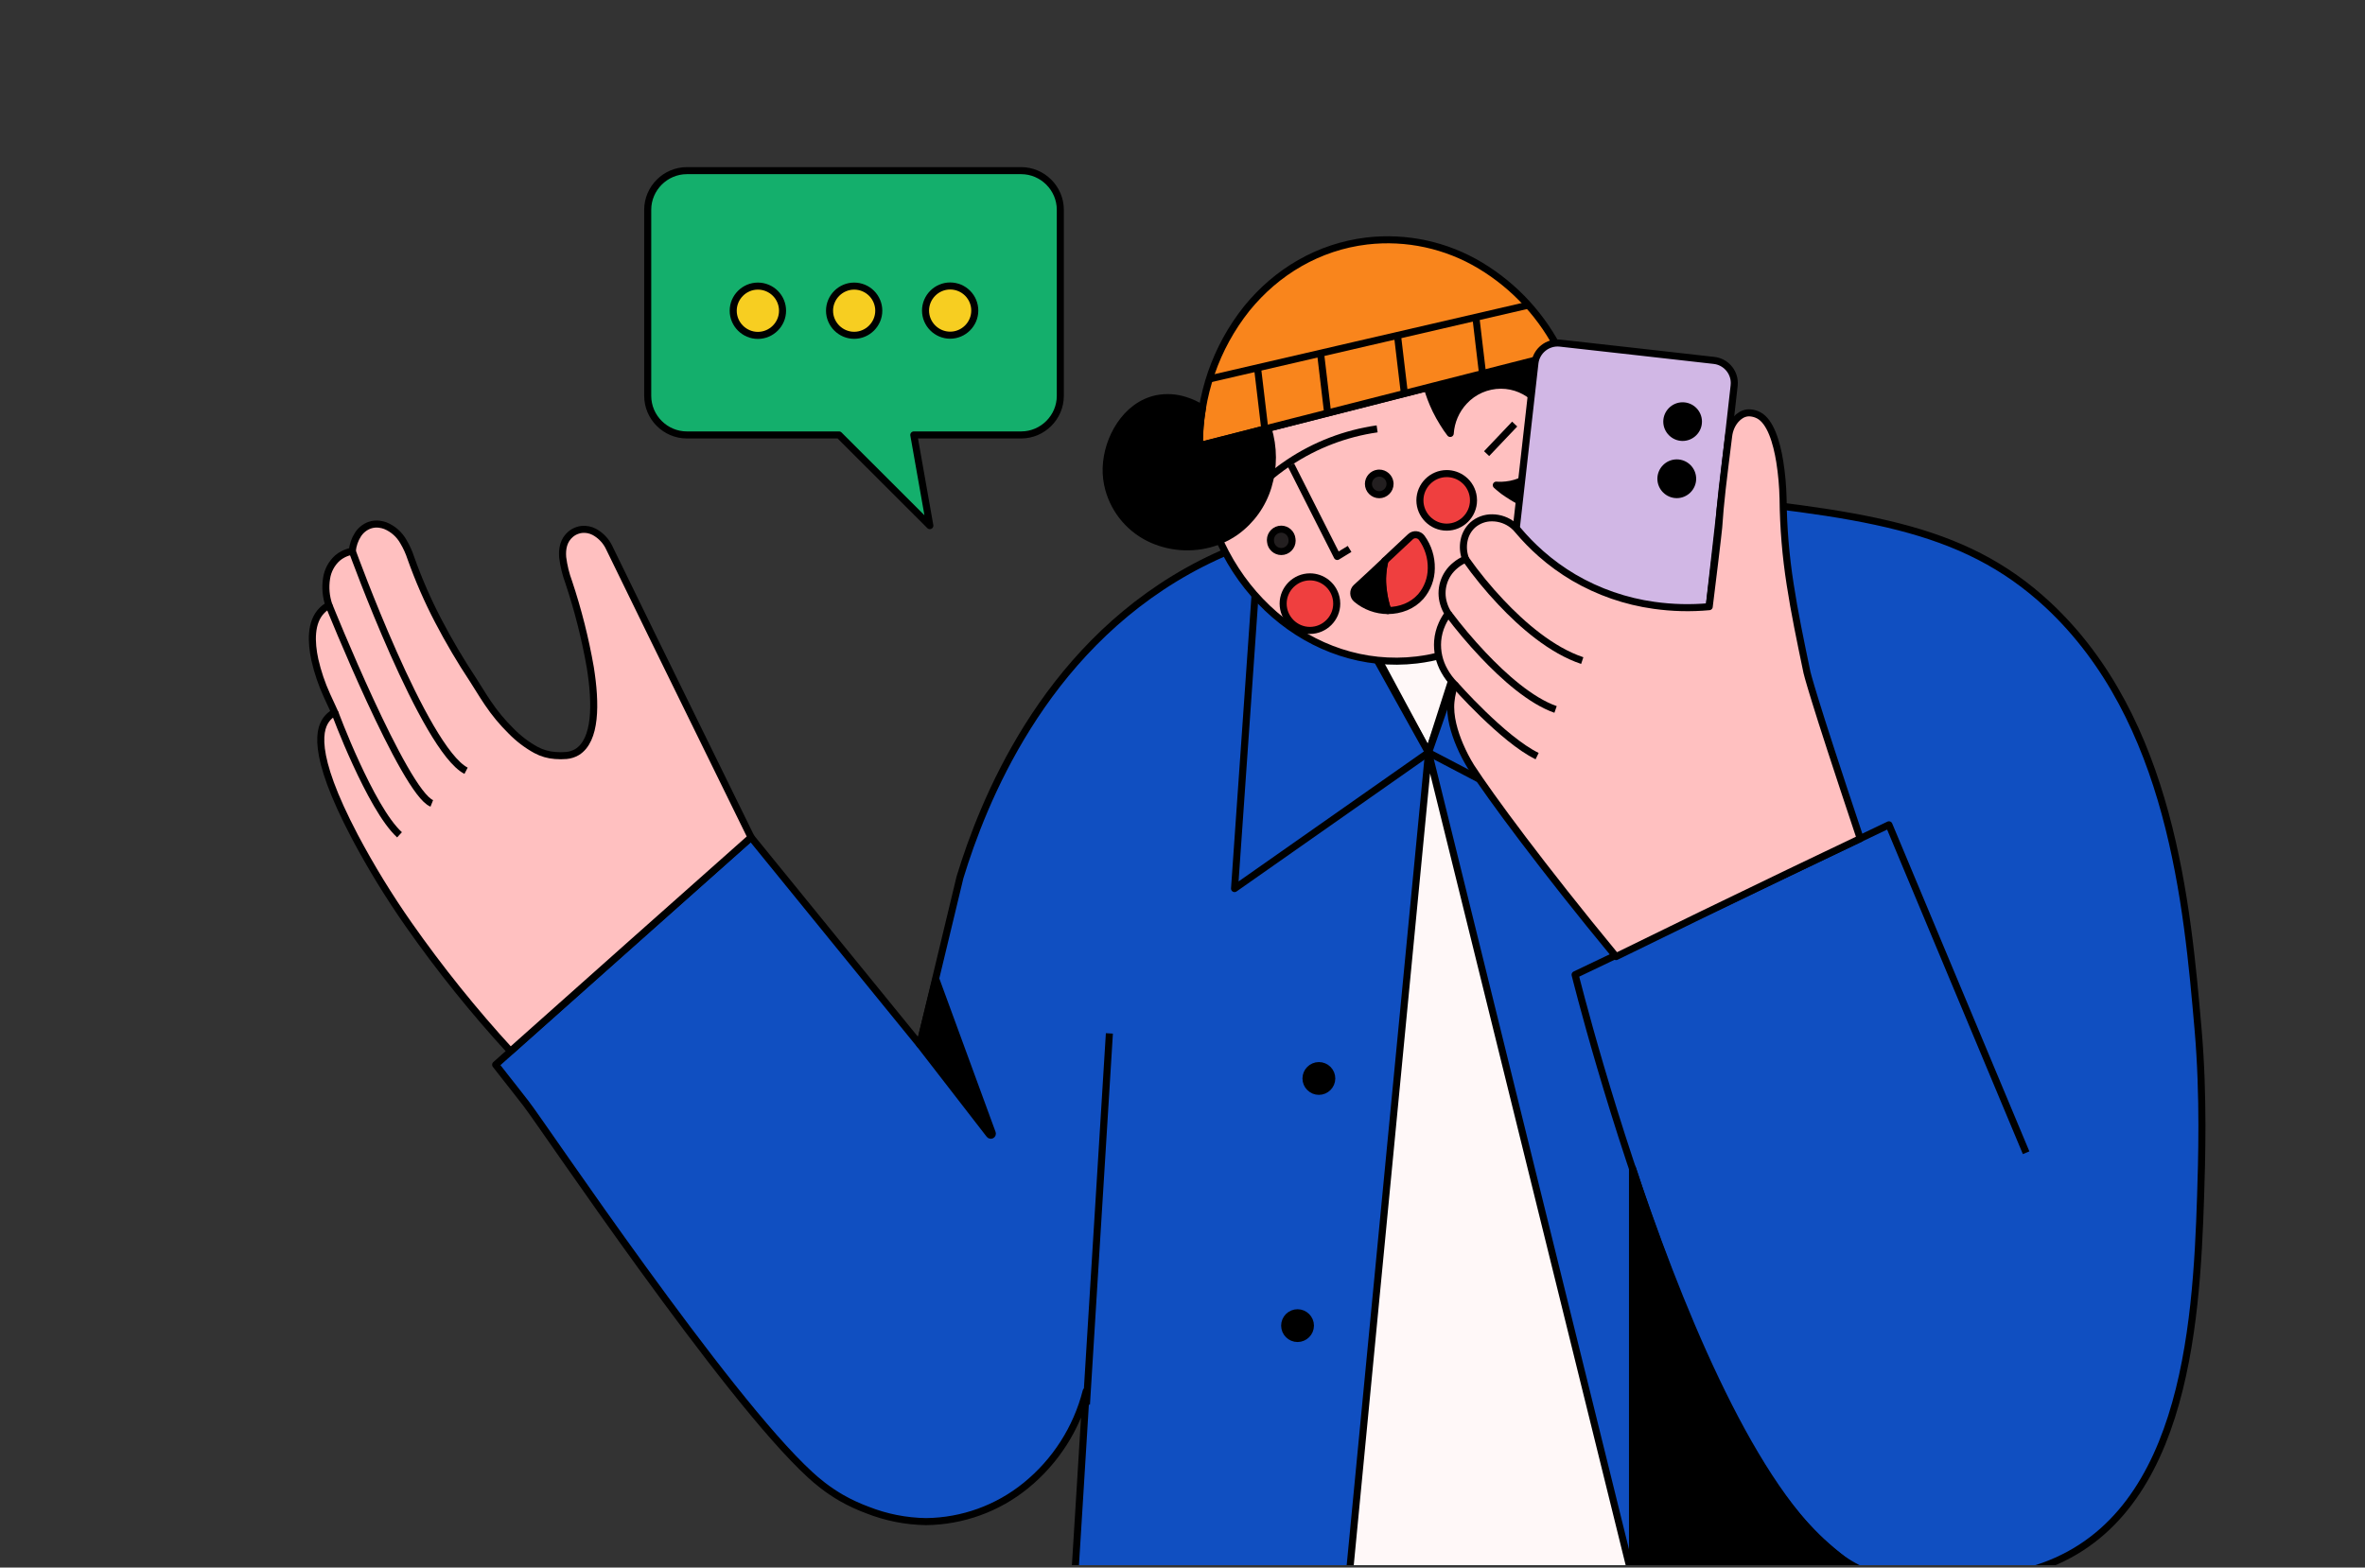 <?xml version="1.0" encoding="UTF-8" standalone="no"?>
<!DOCTYPE svg PUBLIC "-//W3C//DTD SVG 1.1//EN" "http://www.w3.org/Graphics/SVG/1.1/DTD/svg11.dtd">
<svg width="100%" height="100%" viewBox="0 0 1000 663" version="1.1" xmlns="http://www.w3.org/2000/svg" xmlns:xlink="http://www.w3.org/1999/xlink" xml:space="preserve" xmlns:serif="http://www.serif.com/" style="fill-rule:evenodd;clip-rule:evenodd;stroke-linejoin:round;stroke-miterlimit:2;">
    <rect x="0" y="0" width="1000" height="663" fill="#333333" stroke="none"/>
    <g id="Artboard1" transform="matrix(1,0,0,0.662,0,0)">
        <rect x="0" y="0" width="1000" height="1000" style="fill:none;"/>
        <clipPath id="_clip1">
            <rect x="0" y="0" width="1000" height="1000"/>
        </clipPath>
        <g clip-path="url(#_clip1)">
            <g transform="matrix(1,0,0,1.51,31.576,-195.058)">
                <path d="M422.71,798.62C447.65,797.82 470.17,797.34 489.71,797.05C509.25,796.76 525.82,796.68 538.83,796.66C613.24,796.57 669.05,796.49 706.89,796.48C744.73,796.47 764.6,796.48 767.13,796.66C784.73,797.66 795.72,798 804.23,797.56C811.78,797.193 819.258,795.914 826.5,793.75C859.28,784.64 876.93,759.04 886.61,728.69C896.29,698.34 898.01,663.24 898.92,635.15C899.14,628.25 899.48,617.69 899.47,605.35C899.46,593.01 899.07,578.9 897.86,564.9C895.57,538.54 892.72,505.75 883.94,473.47C875.16,441.19 860.44,409.47 834.43,385.18C816.14,368.13 796.23,358.47 771.23,352.06C746.23,345.65 716.11,342.48 677.43,338.41C643.361,334.733 608.976,335.126 575,339.58C556.093,342.045 537.42,346.059 519.17,351.58C510.7,354.17 502.81,356.58 494.92,359.53C486.559,362.622 478.451,366.36 470.67,370.71C439.78,388.01 418.11,412.53 402.95,436.71C387.79,460.89 379.16,484.62 374.33,500.42L365.83,535.79L357.34,571.17L321.64,527.3L286,483.47L232,531.58L178,579.68L182,584.8C183.27,586.4 184.44,587.9 185.52,589.27L187.21,591.44C188.21,592.71 189.51,594.38 190.72,595.94C194.72,601.08 215.72,632.13 240.33,666.03C264.94,699.93 292.96,736.68 311.05,753.24C312.35,754.43 314.1,755.98 316.31,757.68C318.856,759.641 321.528,761.431 324.31,763.04C327.755,764.989 331.35,766.661 335.06,768.04C343.002,771.196 351.454,772.877 360,773C375.369,772.832 390.236,767.458 402.16,757.76C414.737,747.541 423.692,733.535 427.69,717.83C426.863,731.29 426.037,744.753 425.21,758.22L422.71,798.62Z" style="fill:rgb(16,79,193);fill-rule:nonzero;stroke:black;stroke-width:2.98px;"/>
            </g>
            <g transform="matrix(1,0,0,1.51,31.576,-195.058)">
                <path d="M572.46,447.59L555.64,622.13L538.84,796.66L658.63,796.66L615.54,622.13L572.46,447.59Z" style="fill:rgb(255,248,248);fill-rule:nonzero;stroke:black;stroke-width:2.98px;"/>
            </g>
            <g transform="matrix(1,0,0,1.51,31.576,-195.058)">
                <path d="M551.32,408.31L561.88,427.95L572.46,447.59L586.64,403.31L551.32,408.31Z" style="fill:rgb(255,248,248);fill-rule:nonzero;stroke:black;stroke-width:2.98px;"/>
            </g>
            <g transform="matrix(1,0,0,1.51,31.576,-195.058)">
                <path d="M357.31,571.12L386.83,609.28C386.957,609.445 387.153,609.542 387.361,609.542C387.729,609.542 388.031,609.24 388.031,608.872C388.031,608.793 388.017,608.714 387.99,608.64C383.99,597.793 380.017,586.943 376.07,576.09C372.123,565.237 368.15,554.39 364.15,543.55L360.73,557.33L357.31,571.12Z" style="fill-rule:nonzero;stroke:black;stroke-width:2.98px;"/>
            </g>
            <g transform="matrix(1,0,0,1.51,31.576,-195.058)">
                <path d="M437.51,566.43C435.89,592.603 434.273,618.77 432.66,644.93C431.047,671.09 429.43,697.257 427.81,723.43" style="fill:none;fill-rule:nonzero;stroke:black;stroke-width:2.98px;"/>
            </g>
            <g transform="matrix(1,0,0,1.51,31.576,-195.058)">
                <path d="M519.14,351.57L505.43,355.93L500.74,357.43C500.74,357.43 499.39,376.75 497.43,404.87C495.47,432.99 492.88,469.92 490.43,505.15L572.43,447.59L545.78,399.59L519.14,351.57Z" style="fill:rgb(16,79,193);fill-rule:nonzero;stroke:black;stroke-width:2.98px;"/>
            </g>
            <g transform="matrix(1,0,0,1.51,31.576,-195.058)">
                <path d="M611.37,336.35L591.91,392C585.43,410.54 578.943,429.08 572.45,447.62L622.81,474L673.17,500.39C670.51,490.58 659.35,449.39 648.84,410.68L628.5,335.68L620.06,336.02L611.37,336.35Z" style="fill:rgb(16,79,193);fill-rule:nonzero;stroke:black;stroke-width:2.98px;"/>
            </g>
            <g transform="matrix(1,0,0,1.51,31.576,-195.058)">
                <path d="M628.36,278.8L571.9,293.2C574.291,300.674 577.653,307.802 581.9,314.4C591.038,328.678 604.586,339.596 620.48,345.49C624.964,347.152 629.585,348.417 634.29,349.27C636.145,343.077 637.364,336.71 637.93,330.27C638.993,317.993 637.741,305.625 634.24,293.81C632.699,288.652 630.732,283.632 628.36,278.8Z" style="fill-rule:nonzero;stroke:black;stroke-width:2.98px;"/>
            </g>
            <g transform="matrix(1,0,0,1.51,31.576,-195.058)">
                <path d="M610.1,340.74C608.23,339.74 606.76,338.74 605.62,338C604.48,337.26 603.62,336.6 603.1,336.15L601.97,335.21L601.11,334.45L601.88,334.5L603.55,334.5C604.02,334.5 604.64,334.45 605.26,334.37C615.984,333.251 624.224,324.106 624.224,313.324C624.224,301.716 614.672,292.164 603.064,292.164C597.148,292.164 591.495,294.645 587.49,299C584.037,302.719 581.967,307.516 581.63,312.58C580.63,311.3 579.63,309.84 578.63,308.2C577.513,306.422 576.491,304.586 575.57,302.7C574.73,300.97 574.02,299.29 573.42,297.7C572.82,296.11 572.34,294.61 571.94,293.23L523.76,305.51L475.59,317.79C475.59,319.7 475.64,321.62 475.75,323.55C475.86,325.48 476.02,327.42 476.25,329.37C479.15,353.84 490.81,374.92 507.32,389.22C523.83,403.52 545.17,411.06 567.46,408.42C583.117,406.542 597.804,399.821 609.46,389.2C621.251,378.423 629.874,364.623 634.39,349.3C631.439,348.75 628.519,348.049 625.64,347.2C623.06,346.43 620.84,345.64 619,344.91C618,344.51 616.67,343.97 615.18,343.29C613.69,342.61 611.91,341.73 610.1,340.74Z" style="fill:rgb(255,192,192);fill-rule:nonzero;stroke:black;stroke-width:2.98px;"/>
            </g>
            <g transform="matrix(1,0,0,1.51,31.576,-195.058)">
                <path d="M591.39,339.56C591.442,340.001 591.468,340.445 591.468,340.89C591.468,347.105 586.354,352.22 580.138,352.22C573.923,352.22 568.808,347.105 568.808,340.89C568.808,334.674 573.923,329.56 580.138,329.56C582.682,329.56 585.152,330.416 587.15,331.99C589.516,333.846 591.044,336.573 591.39,339.56Z" style="fill:rgb(239,63,63);fill-rule:nonzero;stroke:black;stroke-width:2.98px;"/>
            </g>
            <g transform="matrix(1,0,0,1.51,31.576,-195.058)">
                <path d="M533.56,383.26C533.612,383.701 533.638,384.145 533.638,384.59C533.638,390.805 528.524,395.92 522.308,395.92C516.093,395.92 510.978,390.805 510.978,384.59C510.978,378.374 516.093,373.26 522.308,373.26C524.852,373.26 527.322,374.116 529.32,375.69C531.683,377.549 533.209,380.274 533.56,383.26Z" style="fill:rgb(239,63,63);fill-rule:nonzero;stroke:black;stroke-width:2.98px;"/>
            </g>
            <g transform="matrix(1,0,0,1.51,31.576,-195.058)">
                <path d="M514.72,357.27C514.756,357.503 514.774,357.738 514.774,357.973C514.774,360.48 512.711,362.543 510.204,362.543C507.839,362.543 505.845,360.707 505.65,358.35C505.614,358.117 505.596,357.882 505.596,357.647C505.596,355.14 507.659,353.077 510.166,353.077C512.531,353.077 514.525,354.913 514.72,357.27Z" style="fill:rgb(35,31,32);fill-rule:nonzero;stroke:black;stroke-width:2.98px;"/>
            </g>
            <g transform="matrix(1,0,0,1.51,31.576,-195.058)">
                <path d="M556.15,333.39C556.171,333.568 556.182,333.748 556.182,333.928C556.182,336.435 554.119,338.498 551.612,338.498C549.105,338.498 547.042,336.435 547.042,333.928C547.042,331.625 548.783,329.663 551.07,329.39C551.25,329.369 551.431,329.358 551.612,329.358C553.916,329.358 555.879,331.101 556.15,333.39Z" style="fill:rgb(35,31,32);fill-rule:nonzero;stroke:black;stroke-width:2.98px;"/>
            </g>
            <g transform="matrix(1,0,0,1.51,31.576,-195.058)">
                <path d="M503,333C506.239,330.092 509.681,327.418 513.3,325C524.536,317.464 537.327,312.556 550.72,310.64" style="fill:none;fill-rule:nonzero;stroke:black;stroke-width:2.98px;"/>
            </g>
            <g transform="matrix(1,0,0,1.51,31.576,-195.058)">
                <path d="M514.3,325.96L524.07,345.3L533.85,364.63L536.46,363.03L539.07,361.44" style="fill:none;fill-rule:nonzero;stroke:black;stroke-width:2.98px;"/>
            </g>
            <g transform="matrix(1,0,0,1.51,31.576,-195.058)">
                <path d="M546.41,231.14C525.9,233.58 508.18,244.2 495.59,259.73C482.486,276.202 475.424,296.682 475.59,317.73L552,298.27L628.41,278.8C620.92,263.36 609.107,250.421 594.41,241.56C580.007,232.871 563.119,229.205 546.41,231.14Z" style="fill:rgb(249,133,28);fill-rule:nonzero;stroke:black;stroke-width:2.98px;"/>
            </g>
            <g transform="matrix(1,0,0,1.51,31.576,-195.058)">
                <path d="M597.01,321.12L602.94,314.87L608.88,308.61" style="fill:none;fill-rule:nonzero;stroke:black;stroke-width:2.98px;"/>
            </g>
            <g transform="matrix(1,0,0,1.51,31.576,-195.058)">
                <path d="M504.56,310.35C507.049,318.381 507.07,326.977 504.62,335.02C502.312,342.681 497.554,349.378 491.08,354.08C488.65,355.822 486,357.234 483.2,358.28C474.249,361.583 464.356,361.286 455.62,357.45C446.604,353.475 439.843,345.641 437.23,336.14C436.441,333.258 436.074,330.277 436.14,327.29C436.369,320.77 438.397,314.439 442,309C445.67,303.5 451,299.21 457.61,297.85C461.609,297.081 465.738,297.339 469.61,298.6C472.153,299.408 474.583,300.537 476.84,301.96C476.58,303.49 476.34,305.11 476.14,306.8C475.94,308.49 475.79,310.26 475.68,312.1C475.63,313.1 475.59,314.1 475.57,315.02C475.55,315.94 475.57,316.9 475.57,317.8L490.08,314.1L504.56,310.35Z" style="fill-rule:nonzero;stroke:black;stroke-width:2.98px;"/>
            </g>
            <g transform="matrix(1,0,0,1.51,31.576,-195.058)">
                <path d="M479.76,289.53L547.18,273.91L614.61,258.29" style="fill:none;fill-rule:nonzero;stroke:black;stroke-width:2.98px;"/>
            </g>
            <g transform="matrix(1,0,0,1.51,31.576,-195.058)">
                <path d="M500.15,284.81L501.69,297.75L503.22,310.69" style="fill:none;fill-rule:nonzero;stroke:black;stroke-width:2.98px;"/>
            </g>
            <g transform="matrix(1,0,0,1.51,31.576,-195.058)">
                <path d="M526.82,278.82L528.27,291.06L529.72,303.29" style="fill:none;fill-rule:nonzero;stroke:black;stroke-width:2.98px;"/>
            </g>
            <g transform="matrix(1,0,0,1.51,31.576,-195.058)">
                <path d="M559.39,271.61L560.81,283.63L562.24,295.65" style="fill:none;fill-rule:nonzero;stroke:black;stroke-width:2.98px;"/>
            </g>
            <g transform="matrix(1,0,0,1.51,31.576,-195.058)">
                <path d="M592.53,263.9L593.87,275.27L595.22,286.64" style="fill:none;fill-rule:nonzero;stroke:black;stroke-width:2.98px;"/>
            </g>
            <g transform="matrix(1,0,0,1.51,31.576,-195.058)">
                <path d="M569.57,356.73C569.027,355.992 568.192,355.522 567.28,355.44C566.374,355.347 565.471,355.654 564.81,356.28L559.38,361.36C557.58,363.06 555.773,364.753 553.96,366.44C552.978,370.36 552.724,374.428 553.21,378.44C553.544,381.524 554.214,384.562 555.21,387.5C557.839,387.519 560.446,387.016 562.88,386.02C565.278,385.042 567.423,383.53 569.15,381.6C572.007,378.28 573.592,374.05 573.62,369.67C573.712,365.032 572.29,360.488 569.57,356.73Z" style="fill:rgb(239,63,63);fill-rule:nonzero;stroke:black;stroke-width:2.98px;"/>
            </g>
            <g transform="matrix(1,0,0,1.51,31.576,-195.058)">
                <path d="M541.84,377.81C541.174,378.443 540.81,379.332 540.84,380.25C540.852,381.172 541.265,382.045 541.97,382.64C545.696,385.777 550.409,387.505 555.28,387.52C554.284,384.582 553.614,381.544 553.28,378.46C552.794,374.448 553.048,370.38 554.03,366.46L547.97,372.15L541.84,377.81Z" style="fill-rule:nonzero;stroke:black;stroke-width:2.98px;"/>
            </g>
            <g transform="matrix(1,0,0,1.51,31.576,-195.058)">
                <path d="M531.54,585.55C531.511,588.52 529.06,590.947 526.09,590.947C523.1,590.947 520.64,588.487 520.64,585.497C520.64,582.507 523.1,580.047 526.09,580.047C527.563,580.047 528.974,580.644 530,581.7C531.003,582.728 531.557,584.114 531.54,585.55Z" style="fill-rule:nonzero;stroke:black;stroke-width:2.98px;"/>
            </g>
            <g transform="matrix(1,0,0,1.51,31.576,-195.058)">
                <path d="M522.52,690.07C522.52,690.072 522.52,690.075 522.52,690.077C522.52,693.067 520.06,695.527 517.07,695.527C514.08,695.527 511.62,693.067 511.62,690.077C511.62,688.631 512.196,687.242 513.22,686.22C514.241,685.201 515.627,684.627 517.07,684.627C520.057,684.627 522.516,687.083 522.52,690.07Z" style="fill-rule:nonzero;stroke:black;stroke-width:2.98px;"/>
            </g>
            <g transform="matrix(1,0,0,1.51,31.576,-195.058)">
                <path d="M767.13,796.66C731.66,793.37 698.49,729.66 674.13,666.66C649.77,603.66 634.43,541.6 634.43,541.6L700.78,509.88L767.13,478.17L796.13,547.55L825.13,616.92" style="fill:none;fill-rule:nonzero;stroke:black;stroke-width:2.98px;"/>
            </g>
            <g transform="matrix(1,0,0,1.51,31.576,-195.058)">
                <path d="M675.54,438.11L643,434.43L610.42,430.75C605.579,430.204 601.879,426.062 601.879,421.191C601.879,420.83 601.899,420.469 601.94,420.11L617.44,282.85C618.037,277.607 622.835,273.779 628.08,274.36L660.63,278L693.2,281.68C698.041,282.226 701.741,286.368 701.741,291.239C701.741,291.6 701.721,291.961 701.68,292.32L693.93,361L686.18,429.64C685.634,434.481 681.492,438.181 676.621,438.181C676.26,438.181 675.899,438.161 675.54,438.12L675.54,438.11Z" style="fill:rgb(209,183,229);fill-rule:nonzero;stroke:black;stroke-width:2.98px;"/>
            </g>
            <g transform="matrix(1,0,0,1.51,31.576,-195.058)">
                <path d="M686.58,307.54C686.58,307.55 686.58,307.561 686.58,307.571C686.58,311.241 683.56,314.261 679.89,314.261C676.22,314.261 673.2,311.241 673.2,307.571C673.2,303.901 676.22,300.881 679.89,300.881C681.644,300.881 683.329,301.57 684.58,302.8C685.851,304.05 686.572,305.757 686.58,307.54Z" style="fill-rule:nonzero;stroke:black;stroke-width:2.98px;"/>
            </g>
            <g transform="matrix(1,0,0,1.51,31.576,-195.058)">
                <path d="M684.13,331.71C684.13,331.723 684.13,331.736 684.13,331.749C684.13,335.43 681.101,338.459 677.42,338.459C673.739,338.459 670.71,335.43 670.71,331.749C670.71,328.068 673.739,325.039 677.42,325.039C679.182,325.039 680.875,325.733 682.13,326.97C683.399,328.221 684.12,329.928 684.13,331.71Z" style="fill-rule:nonzero;stroke:black;stroke-width:2.98px;"/>
            </g>
            <g transform="matrix(1,0,0,1.51,31.576,-195.058)">
                <path d="M702.4,306.67C703.032,305.942 703.774,305.317 704.6,304.82C705.409,304.337 706.307,304.021 707.24,303.89C707.722,303.84 708.208,303.84 708.69,303.89C709.857,304.009 710.99,304.348 712.03,304.89C717.03,307.49 719.64,316.32 720.97,324.51C721.789,329.709 722.256,334.958 722.37,340.22C722.482,352.36 723.485,364.476 725.37,376.47C727.15,388.15 729.62,400 732.48,413.73C732.48,413.73 732.91,415.73 735.93,425.54C738.95,435.35 744.6,452.88 755,484C749.96,486.4 744.91,488.81 739.85,491.23L724.67,498.5C712.423,504.393 700.22,510.29 688.06,516.19C675.9,522.09 663.797,528.003 651.75,533.93C636.07,514.93 622.75,497.93 612.37,484.21C601.99,470.49 594.48,459.9 590.43,453.65C588.626,450.734 587.044,447.685 585.7,444.53C583.42,439.18 581.29,432.28 581.93,426.03C582.073,424.616 582.31,423.213 582.64,421.83C582.93,420.61 583.25,419.6 583.51,418.83C581.807,417.116 580.35,415.174 579.18,413.06C576.979,409.211 575.98,404.791 576.31,400.37C576.515,397.88 577.148,395.445 578.18,393.17C578.881,391.628 579.746,390.167 580.76,388.81C579.942,387.535 579.305,386.151 578.87,384.7C576.99,378.751 578.985,372.222 583.87,368.34C585.154,367.265 586.593,366.392 588.14,365.75C587.167,363.217 586.942,360.457 587.49,357.8C587.987,355.291 589.273,353.006 591.16,351.28C593.426,349.306 596.344,348.237 599.35,348.28C602.562,348.292 605.677,349.396 608.18,351.41C608.571,351.72 608.941,352.054 609.29,352.41C609.65,352.77 609.98,353.15 610.29,353.54C613.265,357.074 616.497,360.383 619.96,363.44C624.27,367.242 628.931,370.627 633.88,373.55C644.301,379.65 655.82,383.643 667.78,385.3C675.518,386.396 683.358,386.587 691.14,385.87C693.14,369.94 694.08,361.6 694.6,357.24C695.12,352.88 695.13,352.51 695.13,352.51C695.48,347.13 695.94,342.11 696.62,336.08C697.3,330.05 698.17,323.08 699.35,313.69C699.503,312.392 699.84,311.123 700.35,309.92C700.859,308.736 701.551,307.64 702.4,306.67Z" style="fill:rgb(255,192,192);fill-rule:nonzero;stroke:black;stroke-width:2.98px;"/>
            </g>
            <g transform="matrix(1,0,0,1.51,31.576,-195.058)">
                <path d="M588.11,365.71C592.635,372.129 597.611,378.217 603,383.93C612.07,393.58 624.41,404.33 637.45,408.68" style="fill:none;fill-rule:nonzero;stroke:black;stroke-width:2.98px;"/>
            </g>
            <g transform="matrix(1,0,0,1.51,31.576,-195.058)">
                <path d="M580.77,388.77C585.359,394.884 590.29,400.733 595.54,406.29C604.25,415.51 615.6,425.66 626.17,429.36" style="fill:none;fill-rule:nonzero;stroke:black;stroke-width:2.98px;"/>
            </g>
            <g transform="matrix(1,0,0,1.51,31.576,-195.058)">
                <path d="M583.52,418.79C583.52,418.79 588.59,424.6 595.52,431.3C602.45,438 611.11,445.57 618.37,449.1" style="fill:none;fill-rule:nonzero;stroke:black;stroke-width:2.98px;"/>
            </g>
            <g transform="matrix(1,0,0,1.51,31.576,-195.058)">
                <path d="M400.22,201.38L258.84,201.38C249.771,201.391 242.311,208.851 242.3,217.92L242.3,296.67C242.3,305.744 249.766,313.21 258.84,313.21L323.2,313.21L342.4,332.4L361.59,351.58L358.2,332.4L354.81,313.21L400.22,313.21C409.294,313.21 416.76,305.744 416.76,296.67L416.76,217.92C416.749,208.851 409.289,201.391 400.22,201.38Z" style="fill:rgb(20,175,108);fill-rule:nonzero;stroke:black;stroke-width:2.98px;"/>
            </g>
            <g transform="matrix(1,0,0,1.51,31.576,-195.058)">
                <path d="M299.31,260.65C299.31,260.653 299.31,260.657 299.31,260.66C299.31,266.382 294.602,271.09 288.88,271.09C283.158,271.09 278.45,266.382 278.45,260.66C278.45,254.939 283.158,250.23 288.88,250.23C291.643,250.23 294.295,251.328 296.25,253.28C298.209,255.231 299.311,257.885 299.31,260.65Z" style="fill:rgb(247,206,33);fill-rule:nonzero;stroke:black;stroke-width:2.98px;"/>
            </g>
            <g transform="matrix(1,0,0,1.51,31.576,-195.058)">
                <path d="M380.59,260.65C380.558,266.339 375.869,271.002 370.18,271.002C364.469,271.002 359.77,266.303 359.77,260.592C359.77,254.881 364.469,250.182 370.18,250.182C372.964,250.182 375.635,251.298 377.59,253.28C379.528,255.24 380.608,257.894 380.59,260.65Z" style="fill:rgb(247,206,33);fill-rule:nonzero;stroke:black;stroke-width:2.98px;"/>
            </g>
            <g transform="matrix(1,0,0,1.51,31.576,-195.058)">
                <path d="M340,260.65C339.996,266.358 335.298,271.052 329.59,271.052C323.879,271.052 319.18,266.353 319.18,260.642C319.18,254.931 323.879,250.232 329.59,250.232C332.349,250.232 334.999,251.329 336.95,253.28C338.902,255.235 340,257.887 340,260.65Z" style="fill:rgb(247,206,33);fill-rule:nonzero;stroke:black;stroke-width:2.98px;"/>
            </g>
            <g transform="matrix(1,0,0,1.51,31.576,-195.058)">
                <path d="M184.5,438.46C180.825,434.841 177.528,430.857 174.66,426.57C172.12,422.84 170.19,419.47 168.48,416.88C163.134,408.809 158.214,400.465 153.74,391.88C149.259,383.303 145.386,374.421 142.15,365.3C141.36,362.885 140.307,360.565 139.01,358.38C137.307,355.329 134.62,352.942 131.39,351.61C130.586,351.311 129.751,351.103 128.9,350.99C127.512,350.801 126.098,350.934 124.77,351.38C122.707,352.123 120.947,353.53 119.77,355.38C118.42,357.486 117.6,359.888 117.38,362.38C116.023,362.633 114.709,363.081 113.48,363.71C112.634,364.141 111.841,364.672 111.12,365.29C108.633,367.531 107.003,370.569 106.51,373.88C105.896,377.711 106.239,381.634 107.51,385.3C106.946,385.592 106.404,385.927 105.89,386.3C105.418,386.652 104.973,387.04 104.56,387.46C99.65,392.38 99.94,400.86 101.56,408.37C102.749,413.56 104.461,418.616 106.67,423.46L108.31,427.02C108.85,428.2 109.4,429.39 109.94,430.58C109.459,430.839 108.998,431.134 108.56,431.46C107.996,431.886 107.473,432.365 107,432.89C105.23,434.89 103.36,438.45 104.3,446.03C105.24,453.61 109,465.19 118.46,483.18C125.289,496.057 132.907,508.501 141.27,520.44C154.421,539.205 168.785,557.09 184.27,573.98L235.08,528.71L286,483.47C269.14,449.09 254.66,419.54 244.12,398.02C233.58,376.5 227,363 225.91,360.68C225.763,360.365 225.6,360.058 225.42,359.76C224.041,357.408 222.041,355.481 219.64,354.19C218.026,353.351 216.2,353.003 214.39,353.19C213.804,353.256 213.227,353.387 212.67,353.58C211.589,353.923 210.586,354.477 209.72,355.21C206.72,357.76 206.05,361.32 206.34,365C206.794,368.615 207.663,372.165 208.93,375.58C212.849,387.338 215.888,399.371 218.02,411.58C220.49,427 220.51,442.38 212.44,447.38C211.051,448.2 209.496,448.699 207.89,448.84C206.316,448.975 204.734,448.975 203.16,448.84C200.321,448.646 197.556,447.848 195.05,446.5C191.156,444.356 187.6,441.646 184.5,438.46Z" style="fill:rgb(255,192,192);fill-rule:nonzero;stroke:black;stroke-width:2.98px;"/>
            </g>
            <g transform="matrix(1,0,0,1.51,31.576,-195.058)">
                <path d="M110,430.62C110,430.62 113.69,440.69 119,452.2C124.31,463.71 131.08,476.65 137.35,482.4" style="fill:none;fill-rule:nonzero;stroke:black;stroke-width:2.98px;"/>
            </g>
            <g transform="matrix(1,0,0,1.51,31.576,-195.058)">
                <path d="M107.54,385.33C107.54,385.33 115.49,405.12 124.91,425.5C134.33,445.88 145.2,466.81 151,469.1" style="fill:none;fill-rule:nonzero;stroke:black;stroke-width:2.98px;"/>
            </g>
            <g transform="matrix(1,0,0,1.51,31.576,-195.058)">
                <path d="M117.39,362.41C117.39,362.41 124.97,383.34 134.77,405.41C144.57,427.48 156.6,450.71 165.49,455.3" style="fill:none;fill-rule:nonzero;stroke:black;stroke-width:2.98px;"/>
            </g>
            <g transform="matrix(1,0,0,1.51,31.576,-195.058)">
                <path d="M658.7,623.52L658.7,796.66L761.37,796.66C758.49,796.66 755.53,795.1 752.76,793.13C749.99,791.16 747.41,788.76 745.3,787.13C733.19,777.5 723.22,765.28 714.63,752.05C706.04,738.82 698.83,724.56 692.26,710.87C688.12,702.25 684.78,694.57 681.67,686.87C678.56,679.17 675.67,671.47 672.45,662.81C670.55,657.72 668.45,651.81 666.09,645.28C663.73,638.75 661.29,631.41 658.7,623.52Z" style="fill-rule:nonzero;stroke:black;stroke-width:2.98px;"/>
            </g>
        </g>
    </g>
</svg>

